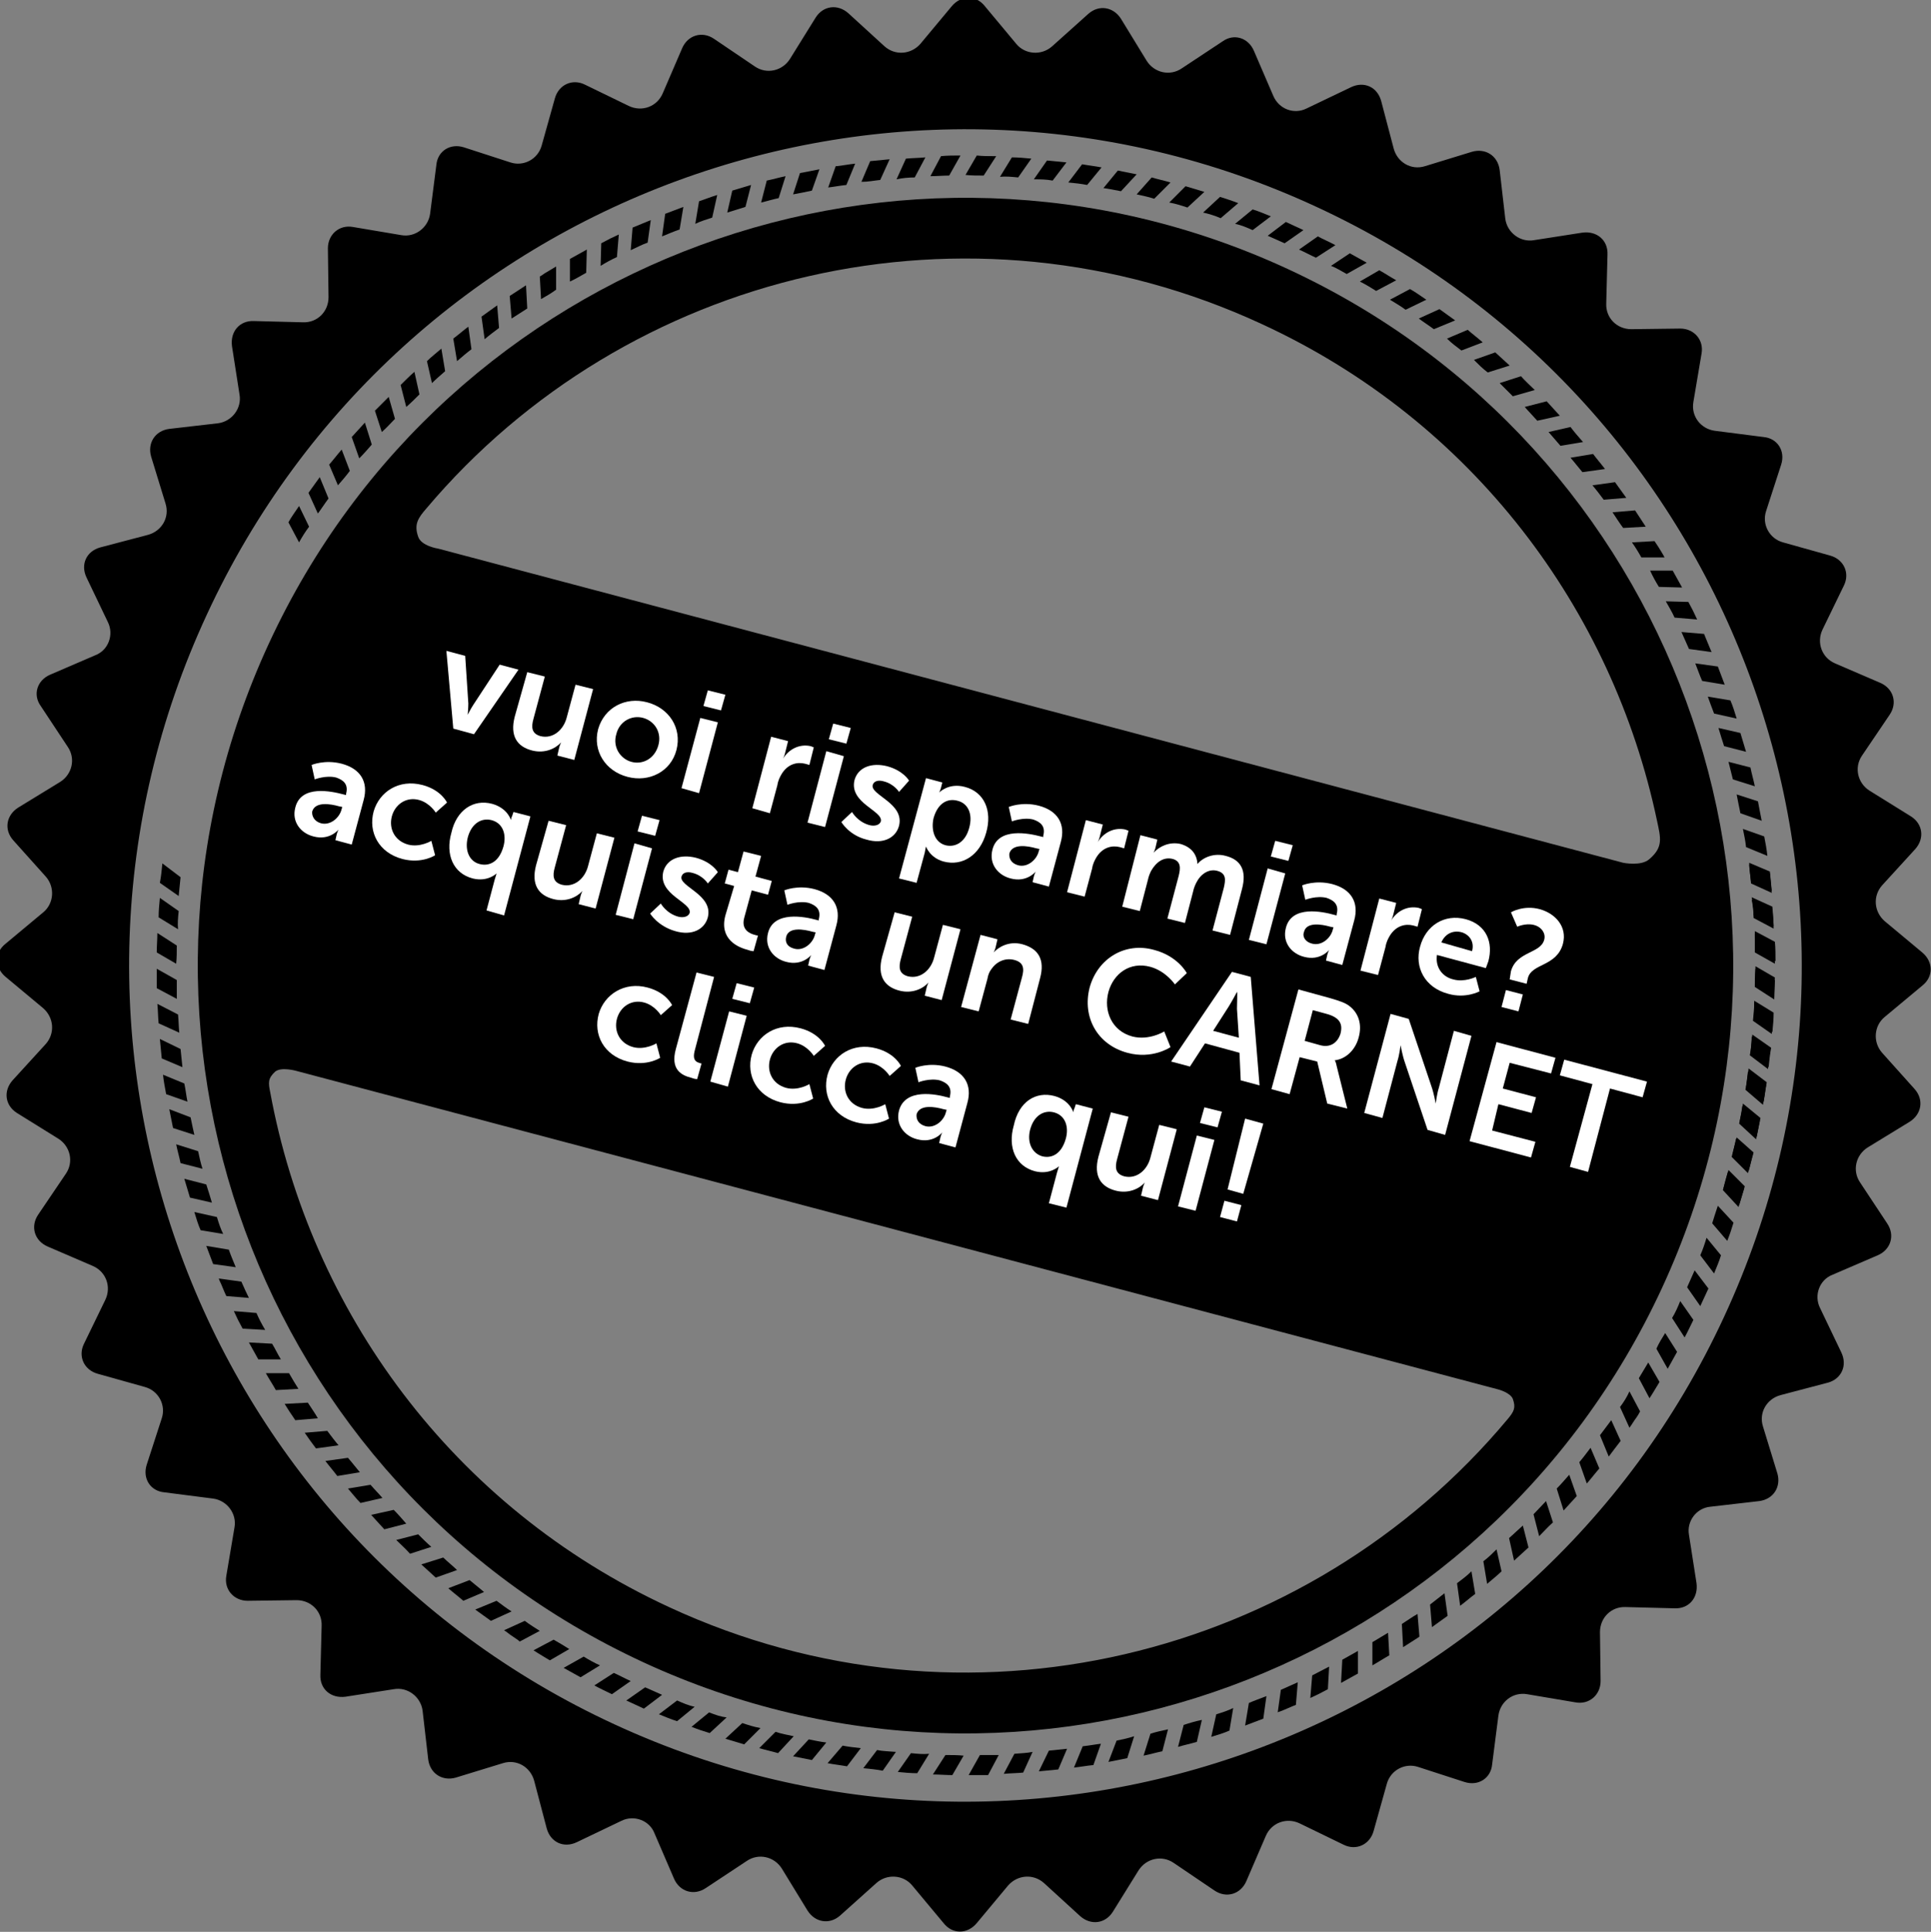 <?xml version="1.0" encoding="utf-8"?>
<!-- Generator: Adobe Illustrator 19.1.0, SVG Export Plug-In . SVG Version: 6.00 Build 0)  -->
<svg version="1.1" id="Layer_1" xmlns="http://www.w3.org/2000/svg" xmlns:xlink="http://www.w3.org/1999/xlink" x="0px" y="0px"
	 viewBox="-229.2 180.7 308 308.1" style="enable-background:new -229.2 180.7 308 308.1;" xml:space="preserve">
<rect x="-229.2" y="180.7" width="308" height="308.1" fill="#808080" stroke="none"/>
<style type="text/css">
	.st0{fill:#FFFFFF;}
</style>
<g>
	<path d="M64.5,396.4l-3.4-7.1c-1-2-0.1-4.5,2-5.3l7.2-3.1c2.1-0.9,2.8-3.2,1.5-5.1l-4.3-6.5c-1.3-1.9-0.7-4.4,1.2-5.6l6.7-4.1
		c1.9-1.2,2.3-3.5,0.8-5.2l-5.2-5.8c-1.5-1.7-1.3-4.3,0.4-5.7l6-5c1.8-1.4,1.8-3.8,0-5.3l-6-5c-1.7-1.5-1.9-4-0.4-5.7l5.3-5.8
		c1.5-1.7,1.2-4-0.7-5.2l-6.6-4.1c-1.9-1.2-2.5-3.7-1.2-5.6l4.4-6.5c1.3-1.9,0.6-4.2-1.5-5.1l-7.2-3.1c-2.1-0.9-3-3.3-2-5.4l3.4-7
		c1-2,0-4.2-2.2-4.8l-7.5-2.1c-2.2-0.6-3.4-2.9-2.7-5l2.4-7.4c0.7-2.2-0.6-4.2-2.8-4.4l-7.8-1c-2.2-0.3-3.8-2.3-3.4-4.6l1.3-7.7
		c0.4-2.2-1.2-4-3.4-4l-7.8,0.1c-2.3,0-4.1-1.8-4-4.1l0.2-7.8c0.1-2.3-1.7-3.8-4-3.5l-7.7,1.2c-2.2,0.4-4.3-1.2-4.6-3.4l-0.9-7.8
		c-0.3-2.3-2.3-3.5-4.4-2.9l-7.5,2.3c-2.2,0.7-4.4-0.6-5-2.8l-2-7.6c-0.6-2.2-2.7-3.2-4.8-2.2l-7.1,3.4c-2,1-4.4,0.1-5.3-2l-3.1-7.2
		c-0.9-2.1-3.2-2.8-5-1.5l-6.5,4.3c-1.9,1.3-4.4,0.7-5.6-1.2l-4.1-6.7c-1.2-1.9-3.5-2.3-5.2-0.8l-5.8,5.2c-1.7,1.5-4.3,1.3-5.7-0.4
		l-5-6c-1.4-1.8-3.8-1.8-5.3,0l-5,6c-1.5,1.7-4,1.9-5.7,0.4l-5.8-5.3c-1.7-1.5-4-1.2-5.2,0.7l-4.1,6.6c-1.2,1.9-3.7,2.5-5.6,1.2
		l-6.5-4.4c-1.9-1.3-4.2-0.6-5.1,1.5l-3.1,7.2c-0.9,2.1-3.3,3-5.4,2l-7-3.4c-2-1-4.2,0-4.8,2.2l-2.1,7.5c-0.6,2.2-2.9,3.4-5,2.7
		l-7.4-2.4c-2.2-0.7-4.2,0.6-4.4,2.8l-1,7.8c-0.3,2.2-2.4,3.8-4.6,3.4l-7.7-1.3c-2.2-0.4-4,1.2-4,3.4l0.1,7.8c0,2.3-1.8,4.1-4.1,4
		l-7.8-0.2c-2.3-0.1-3.8,1.7-3.5,4l1.2,7.7c0.4,2.2-1.2,4.3-3.4,4.6l-7.8,0.9c-2.3,0.3-3.5,2.3-2.9,4.4l2.3,7.5
		c0.7,2.2-0.6,4.4-2.8,5l-7.6,2c-2.2,0.6-3.2,2.7-2.2,4.8l3.4,7.1c1,2,0.1,4.5-2,5.3l-7.2,3.1c-2.1,0.9-2.8,3.2-1.5,5l4.3,6.5
		c1.3,1.9,0.7,4.4-1.2,5.6l-6.7,4.1c-1.9,1.2-2.3,3.5-0.8,5.2l5.2,5.8c1.5,1.7,1.3,4.3-0.4,5.7l-6,5c-1.8,1.4-1.8,3.8,0,5.3l6,5
		c1.7,1.5,1.9,4,0.4,5.7l-5.3,5.8c-1.5,1.7-1.2,4,0.7,5.2l6.6,4.1c1.9,1.2,2.5,3.7,1.2,5.6l-4.4,6.5c-1.3,1.9-0.6,4.2,1.5,5.1
		l7.2,3.1c2.1,0.9,3,3.3,2,5.4l-3.4,7c-1,2,0,4.2,2.2,4.8l7.5,2.1c2.2,0.6,3.4,2.9,2.7,5l-2.4,7.4c-0.7,2.2,0.6,4.2,2.8,4.4l7.8,1
		c2.2,0.3,3.8,2.4,3.4,4.6l-1.3,7.7c-0.4,2.2,1.2,4,3.4,4l7.8-0.1c2.3,0,4.1,1.8,4,4.1l-0.2,7.8c-0.1,2.3,1.7,3.8,4,3.5l7.7-1.2
		c2.2-0.4,4.3,1.2,4.6,3.4l0.9,7.8c0.3,2.3,2.3,3.5,4.4,2.9l7.5-2.3c2.2-0.7,4.4,0.6,5,2.8l2,7.6c0.6,2.2,2.7,3.2,4.8,2.2l7.1-3.4
		c2-1,4.5-0.1,5.3,2l3.1,7.2c0.9,2.1,3.2,2.8,5.1,1.5l6.5-4.3c1.9-1.3,4.4-0.7,5.6,1.2l4.1,6.7c1.2,1.9,3.5,2.3,5.2,0.8l5.8-5.2
		c1.7-1.5,4.3-1.3,5.7,0.4l5,6c1.4,1.8,3.8,1.8,5.3,0l5-6c1.5-1.7,4-1.9,5.7-0.4l5.8,5.3c1.7,1.5,4,1.2,5.2-0.7l4.1-6.6
		c1.2-1.9,3.7-2.5,5.6-1.2l6.5,4.4c1.9,1.3,4.2,0.6,5.1-1.5l3.1-7.2c0.9-2.1,3.3-3,5.4-2l7,3.4c2,1,4.2,0,4.8-2.2l2.1-7.5
		c0.6-2.2,2.9-3.4,5-2.7l7.4,2.4c2.2,0.7,4.2-0.6,4.4-2.8l1-7.8c0.3-2.2,2.3-3.8,4.6-3.4l7.7,1.3c2.2,0.4,4-1.2,4-3.4l-0.1-7.8
		c0-2.3,1.8-4.1,4.1-4l7.8,0.2c2.3,0.1,3.8-1.7,3.5-4l-1.2-7.7c-0.4-2.2,1.2-4.3,3.4-4.5l7.8-0.9c2.3-0.3,3.5-2.3,2.9-4.4l-2.3-7.5
		c-0.7-2.2,0.6-4.4,2.8-5l7.6-2C64.5,400.6,65.5,398.5,64.5,396.4z M-131.2,455.7c-66.9-30.9-96-110.2-65-177
		c30.9-66.8,110.2-96,177-65c66.8,30.9,96,110.2,65,177C14.9,457.5-64.4,486.6-131.2,455.7z"/>
</g>
<g>
	<path d="M-162.3,243.6l-0.8-3.6c-0.8,0.7-1.5,1.4-2.2,2.1l0.9,3.5C-163.7,245-163,244.3-162.3,243.6z"/>
</g>
<g>
	<path d="M-166.2,247.5l-1-3.5c-0.7,0.7-1.5,1.5-2.2,2.2l1.1,3.4C-167.5,248.9-166.9,248.2-166.2,247.5z"/>
</g>
<g>
	<path d="M-158.2,239.9l-0.6-3.6c-0.8,0.7-1.6,1.3-2.3,2l0.8,3.5C-159.7,241.2-159,240.6-158.2,239.9z"/>
</g>
<g>
	<path d="M-154,236.4l-0.5-3.6c-0.8,0.6-1.6,1.3-2.4,1.9l0.6,3.6C-155.5,237.6-154.8,237-154,236.4z"/>
</g>
<g>
	<path d="M-145.1,229.9l-0.2-3.7c-0.9,0.6-1.7,1.1-2.6,1.7l0.3,3.6C-146.8,231-145.9,230.4-145.1,229.9z"/>
</g>
<g>
	<path d="M-149.6,233l-0.3-3.6c-0.8,0.6-1.7,1.2-2.5,1.8l0.5,3.6C-151.2,234.2-150.4,233.6-149.6,233z"/>
</g>
<g>
	<path d="M-169.9,251.6l-1.1-3.5c-0.7,0.8-1.4,1.5-2.1,2.3l1.2,3.4C-171.2,253.1-170.5,252.3-169.9,251.6z"/>
</g>
<g>
	<path d="M-179.9,264.7l-1.6-3.3c-0.6,0.9-1.2,1.7-1.7,2.6l1.7,3.2C-181,266.3-180.5,265.5-179.9,264.7z"/>
</g>
<g>
	<path d="M-200.4,320.6l-2.9-2.2c-0.1,1-0.2,2.1-0.4,3.1l3,2.1C-200.6,322.5-200.5,321.6-200.4,320.6z"/>
</g>
<g>
	<path d="M-173.4,255.8l-1.3-3.4c-0.7,0.8-1.3,1.6-2,2.4l1.4,3.3C-174.6,257.3-174,256.6-173.4,255.8z"/>
</g>
<g>
	<path d="M-176.8,260.2l-1.4-3.4c-0.6,0.8-1.2,1.7-1.8,2.5l1.5,3.3C-177.9,261.8-177.4,261-176.8,260.2z"/>
</g>
<g>
	<path d="M-115.6,215.4l0.8-3.6c-1,0.3-2,0.7-2.9,1l-0.6,3.6C-117.5,216-116.5,215.7-115.6,215.4z"/>
</g>
<g>
	<path d="M-99.7,211.1l1.2-3.4c-1,0.2-2,0.4-3.1,0.6l-1.1,3.4C-101.6,211.5-100.6,211.3-99.7,211.1z"/>
</g>
<g>
	<path d="M-105,212.3l1.1-3.5c-1,0.2-2,0.5-3,0.7l-0.9,3.5C-106.9,212.8-106,212.5-105,212.3z"/>
</g>
<g>
	<path d="M-110.3,213.7l0.9-3.5c-1,0.3-2,0.6-3,0.9l-0.8,3.5C-112.2,214.3-111.3,214-110.3,213.7z"/>
</g>
<g>
	<path d="M-94.2,210.2l1.4-3.4c-1,0.1-2,0.3-2.9,0.4c-0.1,0-0.1,0-0.2,0l-1.2,3.4C-96.2,210.5-95.2,210.3-94.2,210.2z"/>
</g>
<g>
	<path d="M-140.5,226.9l0-3.7c-0.5,0.3-1,0.6-1.5,0.9c-0.4,0.2-0.7,0.5-1.1,0.7l0.2,3.6C-142.2,228-141.3,227.5-140.5,226.9z"/>
</g>
<g>
	<path d="M-88.8,209.4l1.5-3.3c-1,0.1-2.1,0.2-3.1,0.3l-1.4,3.3C-90.7,209.7-89.8,209.5-88.8,209.4z"/>
</g>
<g>
	<path d="M-130.8,221.7l0.3-3.6c-0.9,0.4-1.9,0.9-2.8,1.4l-0.1,3.6C-132.6,222.6-131.7,222.1-130.8,221.7z"/>
</g>
<g>
	<path d="M-135.7,224.2l0.1-3.7c-0.9,0.5-1.8,1-2.7,1.5l0,3.6C-137.4,225.2-136.6,224.7-135.7,224.2z"/>
</g>
<g>
	<path d="M-200.4,348l-3.3-1.6c0.1,1,0.2,2.1,0.3,3.1l3.3,1.4C-200.2,350-200.3,349-200.4,348z"/>
</g>
<g>
	<path d="M-125.9,219.4l0.5-3.6c-1,0.4-1.9,0.8-2.9,1.2l-0.3,3.6C-127.7,220.2-126.8,219.7-125.9,219.4z"/>
</g>
<g>
	<path d="M-120.8,217.3l0.6-3.6c-1,0.4-1.9,0.7-2.9,1.1l-0.5,3.6C-122.6,218-121.7,217.6-120.8,217.3z"/>
</g>
<g>
	<path d="M-154.3,432.7l-3.4,1.3c0.8,0.7,1.6,1.3,2.4,2l3.3-1.4C-152.8,433.9-153.6,433.3-154.3,432.7z"/>
</g>
<g>
	<path d="M-173.7,413.2l-3.6,0.5c0.6,0.8,1.3,1.6,1.9,2.4l3.6-0.6C-172.4,414.8-173,414-173.7,413.2z"/>
</g>
<g>
	<path d="M-166.4,421.5l-3.6,0.8c0.7,0.8,1.4,1.5,2.1,2.3l3.5-0.9C-165.1,422.9-165.7,422.2-166.4,421.5z"/>
</g>
<g>
	<path d="M-177,408.9l-3.6,0.3c0.6,0.9,1.2,1.7,1.8,2.5l3.6-0.5C-175.8,410.5-176.4,409.7-177,408.9z"/>
</g>
<g>
	<path d="M-170.1,417.5l-3.6,0.6c0.7,0.8,1.3,1.6,2,2.3l3.5-0.8C-168.8,418.9-169.5,418.2-170.1,417.5z"/>
</g>
<g>
	<path d="M-183.1,399.7h-3.7c0.5,0.9,1.1,1.8,1.6,2.7l3.6-0.2C-182.1,401.4-182.6,400.6-183.1,399.7z"/>
</g>
<g>
	<path d="M-180.1,404.4l-3.7,0.2c0.5,0.8,1,1.6,1.5,2.3c0.1,0.1,0.1,0.2,0.2,0.3l3.6-0.3C-179,406-179.6,405.2-180.1,404.4z"/>
</g>
<g>
	<path d="M-83.3,209l1.7-3.2c-1,0.1-2.1,0.1-3.1,0.2l-1.5,3.3C-85.3,209.1-84.3,209-83.3,209z"/>
</g>
<g>
	<path d="M-150,436l-3.4,1.4c0.8,0.6,1.7,1.2,2.5,1.8l3.3-1.5C-148.4,437.2-149.2,436.6-150,436z"/>
</g>
<g>
	<path d="M-145.5,439.2l-3.3,1.5c0.5,0.3,0.9,0.7,1.4,1c0.4,0.3,0.8,0.5,1.1,0.8l3.2-1.7C-143.9,440.3-144.7,439.8-145.5,439.2z"/>
</g>
<g>
	<path d="M-185.8,395l-3.7-0.2c0.5,0.9,1,1.8,1.5,2.7h3.6C-184.9,396.7-185.3,395.8-185.8,395z"/>
</g>
<g>
	<path d="M-162.5,425.4l-3.5,0.9c0.7,0.7,1.5,1.4,2.2,2.2l3.4-1.1C-161.1,426.8-161.8,426.1-162.5,425.4z"/>
</g>
<g>
	<path d="M-158.5,429.1l-3.5,1.1c0.8,0.7,1.5,1.4,2.3,2.1l3.4-1.2C-157,430.4-157.8,429.8-158.5,429.1z"/>
</g>
<g>
	<path d="M-200.7,326l-3-2.1c-0.1,1-0.2,2.1-0.2,3.1l3.1,1.9C-200.9,328-200.8,327-200.7,326z"/>
</g>
<g>
	<path d="M-199.8,353.5l-3.4-1.4c0.1,1,0.3,2,0.5,3.1l3.4,1.2C-199.5,355.4-199.6,354.4-199.8,353.5z"/>
</g>
<g>
	<path d="M-188.3,390.1l-3.6-0.3c0.4,0.9,0.9,1.9,1.4,2.8l3.6,0.2C-187.5,391.8-187.9,391-188.3,390.1z"/>
</g>
<g>
	<path d="M-201,331.5l-3.1-2c0,1-0.1,2.1-0.1,3.1l3.1,1.8C-201,333.5-201,332.5-201,331.5z"/>
</g>
<g>
	<path d="M-198.8,358.9l-3.4-1.3c0.2,1,0.4,2,0.6,3l3.4,1.1C-198.4,360.8-198.6,359.9-198.8,358.9z"/>
</g>
<g>
	<path d="M-197.6,364.3l-3.5-1.1c0.2,1,0.5,2,0.7,3l3.5,0.9C-197.2,366.2-197.4,365.2-197.6,364.3z"/>
</g>
<g>
	<path d="M-201,337l-3.2-1.8c0,1,0,2.1,0,3.1l3.2,1.7C-201,339-201,338-201,337z"/>
</g>
<g>
	<path d="M-192.7,380l-3.6-0.6c0.4,1,0.7,1.9,1.1,2.9l3.6,0.5C-192,381.8-192.4,380.9-192.7,380z"/>
</g>
<g>
	<path d="M-190.7,385.1l-3.6-0.5c0,0.1,0.1,0.2,0.1,0.3c0.4,0.8,0.7,1.7,1.1,2.5l3.6,0.3C-189.9,386.9-190.3,386-190.7,385.1z"/>
</g>
<g>
	<path d="M-194.6,374.8l-3.6-0.8c0.3,1,0.6,2,1,2.9l3.6,0.6C-194,376.7-194.3,375.8-194.6,374.8z"/>
</g>
<g>
	<path d="M-196.3,369.6l-3.5-0.9c0.3,1,0.6,2,0.9,3l3.5,0.8C-195.7,371.5-196,370.5-196.3,369.6z"/>
</g>
<g>
	<path d="M-200.8,342.5l-3.3-1.7c0.1,1,0.1,2.1,0.2,3.1l3.3,1.5C-200.7,344.5-200.7,343.5-200.8,342.5z"/>
</g>
<g>
	<path d="M40.2,284.2l3.6,0.5c-0.4-1-0.8-1.9-1.2-2.9l-3.6-0.3C39.4,282.4,39.8,283.3,40.2,284.2z"/>
</g>
<g>
	<path d="M49.3,315.8l3.4,1.4c-0.1-1-0.3-2.1-0.5-3.1l-3.4-1.2C49,313.9,49.2,314.8,49.3,315.8z"/>
</g>
<g>
	<path d="M47.2,305l3.5,1.1c-0.2-1-0.5-2-0.7-3l-3.5-0.9C46.7,303.1,47,304.1,47.2,305z"/>
</g>
<g>
	<path d="M48.4,310.4l3.4,1.2c-0.2-1-0.4-2-0.6-3.1l-3.4-1.1C48,308.5,48.2,309.4,48.4,310.4z"/>
</g>
<g>
	<path d="M50.5,326.7l3.2,1.7c-0.1-1-0.1-2.1-0.2-3.1l-3.3-1.5C50.4,324.8,50.5,325.8,50.5,326.7z"/>
</g>
<g>
	<path d="M35.4,274.3l3.7,0.1c-0.5-0.9-1-1.8-1.5-2.7l-3.6,0C34.4,272.6,34.9,273.5,35.4,274.3z"/>
</g>
<g>
	<path d="M50.1,321.3l3.3,1.5c-0.1-1-0.2-2.1-0.3-3.1l-3.3-1.4C49.8,319.3,50,320.3,50.1,321.3z"/>
</g>
<g>
	<path d="M45.8,299.7l3.5,0.9c-0.3-1-0.6-2-0.9-3l-3.5-0.8C45.2,297.8,45.5,298.8,45.8,299.7z"/>
</g>
<g>
	<path d="M37.9,279.2l3.6,0.3c-0.4-0.9-0.9-1.9-1.4-2.8l-3.6-0.1C37,277.5,37.5,278.3,37.9,279.2z"/>
</g>
<g>
	<path d="M-140.9,442.2l-3.2,1.7c0.9,0.6,1.8,1.1,2.6,1.6l3.1-1.8C-139.2,443.2-140,442.7-140.9,442.2z"/>
</g>
<g>
	<path d="M44.2,294.5l3.6,0.8c-0.3-1-0.6-2-1-2.9l-3.6-0.6C43.5,292.6,43.8,293.5,44.2,294.5z"/>
</g>
<g>
	<path d="M42.3,289.3l3.6,0.6c-0.4-1-0.7-1.9-1.1-2.9l-3.6-0.5C41.6,287.5,41.9,288.4,42.3,289.3z"/>
</g>
<g>
	<path d="M50.8,332.2l3.2,1.8c0-1,0-2.1-0.1-3.1l-3.2-1.7C50.7,330.3,50.7,331.2,50.8,332.2z"/>
</g>
<g>
	<path d="M50.1,321.6l3.3,1.5c-0.1-1-0.2-2.1-0.3-3.1l-3.3-1.4C49.9,319.7,50,320.6,50.1,321.6z"/>
</g>
<g>
	<path d="M50.5,327.1l3.2,1.7c0-1-0.1-2.1-0.2-3.1l-3.3-1.5C50.4,325.1,50.5,326.1,50.5,327.1z"/>
</g>
<g>
	<path d="M50.7,338.1l3.1,2c0-1,0.1-2.1,0.1-3.1l-3.1-1.8C50.7,336.1,50.7,337.1,50.7,338.1z"/>
</g>
<g>
	<path d="M50.7,337.7l3.1,2c0-0.2,0-0.4,0-0.7c0-0.8,0-1.6,0.1-2.4l-3.1-1.8C50.8,335.8,50.8,336.8,50.7,337.7z"/>
</g>
<g>
	<path d="M50.7,332.6l3.2,1.8c0-1,0-2.1,0-3.1l-3.2-1.7C50.7,330.6,50.7,331.6,50.7,332.6z"/>
</g>
<g>
	<path d="M45.7,370.2l2.5,2.7c0.3-1,0.6-2,0.9-3l-2.6-2.6C46.2,368.3,45.9,369.3,45.7,370.2z"/>
</g>
<g>
	<path d="M50,348.7l2.9,2.2c0.1-1,0.2-2,0.4-3.1l-3-2.1C50.2,346.7,50.1,347.7,50,348.7z"/>
</g>
<g>
	<path d="M50.5,343.2l3,2.1c0.1-1,0.2-2.1,0.2-3.1l-3.1-1.9C50.6,341.3,50.6,342.2,50.5,343.2z"/>
</g>
<g>
	<path d="M-77.8,208.7l1.8-3.2c-1,0-2.1,0-3.1,0.1l-1.7,3.2C-79.8,208.8-78.8,208.7-77.8,208.7z"/>
</g>
<g>
	<path d="M47.1,364.9l2.6,2.6c0.3-1,0.5-2,0.8-3l-2.7-2.4C47.6,363,47.3,363.9,47.1,364.9z"/>
</g>
<g>
	<path d="M49.3,354.1l2.8,2.3c0.2-1,0.3-2,0.5-3.1l-2.9-2.2C49.6,352.2,49.4,353.2,49.3,354.1z"/>
</g>
<g>
	<path d="M48.3,359.5L51,362c0.2-1,0.4-2,0.6-3l-2.8-2.3C48.7,357.6,48.5,358.6,48.3,359.5z"/>
</g>
<g>
	<path d="M-39.8,213.8l2.7-2.5c-1-0.3-2-0.6-3-0.9l-2.6,2.6C-41.6,213.2-40.7,213.5-39.8,213.8z"/>
</g>
<g>
	<path d="M-34.5,215.5l2.8-2.4c-1-0.4-2-0.7-2.9-1l-2.7,2.5C-36.4,214.8-35.4,215.1-34.5,215.5z"/>
</g>
<g>
	<path d="M-29.4,217.4l2.9-2.2c-1-0.4-1.9-0.8-2.9-1.1l-2.8,2.3C-31.2,216.6-30.3,217-29.4,217.4z"/>
</g>
<g>
	<path d="M-19.3,221.8l3.1-2c-0.9-0.5-1.9-0.9-2.8-1.4l-3,2.1C-21.1,220.9-20.2,221.4-19.3,221.8z"/>
</g>
<g>
	<path d="M-24.3,219.5l3-2.1c-0.9-0.4-1.9-0.9-2.8-1.3l-2.9,2.2C-26.1,218.7-25.2,219.1-24.3,219.5z"/>
</g>
<g>
	<path d="M-45.1,212.4l2.6-2.6c-1-0.3-2-0.5-3-0.8l-2.4,2.7C-47,211.9-46,212.1-45.1,212.4z"/>
</g>
<g>
	<path d="M-72.3,208.7l2-3.1c-0.2,0-0.4,0-0.5,0c-0.9,0-1.7,0-2.6-0.1l-1.8,3.1C-74.3,208.7-73.3,208.7-72.3,208.7z"/>
</g>
<g>
	<path d="M-66.8,209l2.1-3c-1-0.1-2.1-0.2-3.1-0.2l-1.9,3.1C-68.8,208.8-67.8,208.9-66.8,209z"/>
</g>
<g>
	<path d="M-50.4,211.2l2.5-2.7c-1-0.2-2-0.4-3-0.6l-2.3,2.8C-52.4,210.8-51.4,211-50.4,211.2z"/>
</g>
<g>
	<path d="M-61.3,209.5l2.2-2.9c-1-0.1-2.1-0.2-3.1-0.3l-2.1,3C-63.3,209.3-62.3,209.3-61.3,209.5z"/>
</g>
<g>
	<path d="M-55.8,210.2l2.3-2.8c-1-0.2-2-0.3-3.1-0.5l-2.2,2.9C-57.8,209.9-56.8,210-55.8,210.2z"/>
</g>
<g>
	<path d="M19.7,251.8l3.6-0.6c-0.7-0.8-1.4-1.6-2-2.4l-3.5,0.8C18.4,250.3,19.1,251.1,19.7,251.8z"/>
</g>
<g>
	<path d="M32.6,269.6l3.7,0c-0.3-0.6-0.7-1.2-1-1.7c-0.2-0.3-0.4-0.6-0.6-0.9l-3.6,0.2C31.6,267.9,32.1,268.7,32.6,269.6z"/>
</g>
<g>
	<path d="M23.2,256l3.6-0.5c-0.6-0.8-1.3-1.6-1.9-2.4l-3.6,0.6C22,254.5,22.6,255.3,23.2,256z"/>
</g>
<g>
	<path d="M29.7,264.9l3.6-0.2c-0.6-0.9-1.1-1.7-1.7-2.6l-3.6,0.3C28.6,263.3,29.1,264.1,29.7,264.9z"/>
</g>
<g>
	<path d="M16,247.8l3.6-0.8c-0.7-0.8-1.4-1.5-2.1-2.3l-3.5,0.9C14.6,246.3,15.3,247,16,247.8z"/>
</g>
<g>
	<path d="M26.6,260.4l3.6-0.3c-0.6-0.8-1.2-1.7-1.8-2.5l-3.6,0.5C25.4,258.8,26,259.6,26.6,260.4z"/>
</g>
<g>
	<path d="M8.1,240.1l3.5-1.1c-0.8-0.7-1.5-1.4-2.3-2.1l-3.4,1.2C6.6,238.8,7.3,239.5,8.1,240.1z"/>
</g>
<g>
	<path d="M-9.7,227.1l3.2-1.7c-0.9-0.5-1.8-1.1-2.7-1.6l-3.1,1.8C-11.3,226.1-10.5,226.6-9.7,227.1z"/>
</g>
<g>
	<path d="M-5,230.1l3.3-1.6c-0.9-0.6-1.7-1.2-2.6-1.7l-3.2,1.7C-6.7,229-5.8,229.5-5,230.1z"/>
</g>
<g>
	<path d="M-0.5,233.2l3.4-1.4c-0.8-0.6-1.7-1.2-2.5-1.8l-3.3,1.5C-2.1,232.1-1.3,232.6-0.5,233.2z"/>
</g>
<g>
	<path d="M-14.4,224.4l3.2-1.8c-0.9-0.5-1.8-1-2.7-1.5l-3,2C-16.1,223.4-15.3,223.9-14.4,224.4z"/>
</g>
<g>
	<path d="M12.1,243.9l3.5-1c-0.7-0.7-1.5-1.4-2.2-2.2l-3.4,1.1C10.7,242.5,11.4,243.2,12.1,243.9z"/>
</g>
<g>
	<path d="M3.9,236.6l3.4-1.3c-0.8-0.7-1.6-1.3-2.4-2l-3.3,1.4C2.3,235.4,3.1,236,3.9,236.6z"/>
</g>
<g>
	<path d="M48.2,359.9l2.7,2.5c0.2-1,0.4-2,0.6-3l-2.8-2.3C48.6,358,48.4,358.9,48.2,359.9z"/>
</g>
<g>
	<path d="M39.9,386l2.1,3c0.4-0.9,0.9-1.9,1.3-2.8l-2.2-2.9C40.7,384.2,40.3,385.1,39.9,386z"/>
</g>
<g>
	<path d="M42,380.9l2.2,2.9c0.4-1,0.8-1.9,1.1-2.9l-2.3-2.8C42.7,379.1,42.4,380,42,380.9z"/>
</g>
<g>
	<path d="M-56.5,459.2l-1.4,3.4c1-0.1,2-0.3,3.1-0.4l1.2-3.4C-54.5,458.9-55.5,459.1-56.5,459.2z"/>
</g>
<g>
	<path d="M-100.2,458.1l-2.5,2.7c1,0.2,2,0.4,3,0.6l2.3-2.8C-98.3,458.5-99.2,458.3-100.2,458.1z"/>
</g>
<g>
	<path d="M45.6,370.5l2.5,2.7c0.3-1,0.6-2,0.9-3l-2.6-2.6C46.1,368.7,45.9,369.6,45.6,370.5z"/>
</g>
<g>
	<path d="M47,365.2l2.6,2.6c0.3-1,0.5-2,0.8-3l-2.7-2.5C47.5,363.3,47.3,364.3,47,365.2z"/>
</g>
<g>
	<path d="M-110.8,455.5l-2.7,2.5c1,0.3,2,0.6,3,0.9l2.6-2.6C-109,456.1-109.9,455.8-110.8,455.5z"/>
</g>
<g>
	<path d="M43.9,375.8l2.4,2.8c0.4-1,0.7-1.9,1-2.9l-2.5-2.7C44.5,373.9,44.2,374.8,43.9,375.8z"/>
</g>
<g>
	<path d="M19.1,418.1l1.1,3.5c0.7-0.8,1.4-1.5,2.1-2.3l-1.2-3.4C20.4,416.7,19.8,417.4,19.1,418.1z"/>
</g>
<g>
	<path d="M-105.5,456.9l-2.6,2.6c1,0.3,2,0.5,3,0.8l2.5-2.7C-103.6,457.4-104.6,457.2-105.5,456.9z"/>
</g>
<g>
	<path d="M37.5,390.9l2,3.1c0.5-0.9,0.9-1.8,1.4-2.8l-2.1-3C38.4,389.2,38,390.1,37.5,390.9z"/>
</g>
<g>
	<path d="M-67.4,460.4l-1.7,3.2c1-0.1,2.1-0.1,3.1-0.2l1.5-3.3C-65.4,460.3-66.4,460.3-67.4,460.4z"/>
</g>
<g>
	<path d="M-72.9,460.6l-1.8,3.2c1,0,2.1,0,3.1,0l1.7-3.2C-70.9,460.6-71.9,460.6-72.9,460.6z"/>
</g>
<g>
	<path d="M29.2,405.1l1.5,3.3c0.4-0.5,0.7-1.1,1.1-1.6c0.2-0.3,0.4-0.6,0.6-1l-1.7-3.2C30.3,403.5,29.8,404.3,29.2,405.1z"/>
</g>
<g>
	<path d="M-83.9,460.3l-2.1,3c1,0.1,2.1,0.2,3.1,0.2l1.9-3.1C-81.9,460.5-82.9,460.4-83.9,460.3z"/>
</g>
<g>
	<path d="M32.2,400.5l1.7,3.2c0.6-0.9,1.1-1.8,1.6-2.6l-1.8-3.1C33.2,398.8,32.7,399.7,32.2,400.5z"/>
</g>
<g>
	<path d="M-78.4,460.6l-2,3.1c1,0,2.1,0.1,3.1,0.1l1.8-3.1C-76.4,460.6-77.4,460.6-78.4,460.6z"/>
</g>
<g>
	<path d="M22.7,413.9l1.2,3.4c0.7-0.8,1.3-1.6,2-2.4l-1.4-3.3C23.9,412.4,23.3,413.2,22.7,413.9z"/>
</g>
<g>
	<path d="M-94.8,459.1l-2.4,2.8c1,0.2,2,0.3,3.1,0.5l2.2-2.9C-92.8,459.4-93.8,459.3-94.8,459.1z"/>
</g>
<g>
	<path d="M35,395.8l1.8,3.2c0.5-0.9,1-1.8,1.5-2.7l-1.9-3C35.9,394.1,35.4,394.9,35,395.8z"/>
</g>
<g>
	<path d="M-89.3,459.8l-2.2,2.9c1,0.1,2.1,0.2,3.1,0.4l2.1-3C-87.4,460-88.4,460-89.3,459.8z"/>
</g>
<g>
	<path d="M-61.9,459.9l-1.6,3.3c1-0.1,2.1-0.2,3.1-0.3l1.4-3.3C-60,459.7-61,459.8-61.9,459.9z"/>
</g>
<g>
	<path d="M26,409.6l1.4,3.4c0.6-0.8,1.2-1.6,1.9-2.5l-1.5-3.3C27.2,408,26.6,408.8,26,409.6z"/>
</g>
<g>
	<path d="M-1.1,436.6l0.3,3.6c0.8-0.6,1.7-1.2,2.5-1.8l-0.5-3.6C0.4,435.4-0.3,436-1.1,436.6z"/>
</g>
<g>
	<path d="M-5.6,439.7l0.2,3.7c0.8-0.5,1.7-1.1,2.5-1.6c0,0,0.1-0.1,0.1-0.1l-0.3-3.6C-4,438.6-4.8,439.2-5.6,439.7z"/>
</g>
<g>
	<path d="M-126.3,449.8l-3,2.1c0.9,0.4,1.9,0.9,2.8,1.3l2.9-2.2C-124.5,450.6-125.4,450.2-126.3,449.8z"/>
</g>
<g>
	<path d="M-131.3,447.5l-3.1,2c0.9,0.5,1.8,0.9,2.8,1.4l3-2.1C-129.5,448.4-130.4,447.9-131.3,447.5z"/>
</g>
<g>
	<path d="M-35.2,454.1l-0.8,3.6c1-0.3,2-0.6,2.9-1l0.6-3.6C-33.3,453.5-34.2,453.8-35.2,454.1z"/>
</g>
<g>
	<path d="M-10.3,442.6v3.7c0.9-0.5,1.8-1.1,2.7-1.6l-0.2-3.6C-8.6,441.6-9.5,442.1-10.3,442.6z"/>
</g>
<g>
	<path d="M-136.1,444.9l-3.2,1.8c0.9,0.5,1.8,1,2.7,1.5l3.1-1.9C-134.4,445.9-135.3,445.4-136.1,444.9z"/>
</g>
<g>
	<path d="M3.2,433.2l0.5,3.6c0.8-0.6,1.6-1.3,2.4-1.9l-0.6-3.6C4.8,432,4,432.6,3.2,433.2z"/>
</g>
<g>
	<path d="M-19.9,447.9l-0.3,3.6c0.9-0.4,1.9-0.9,2.8-1.4l0.2-3.6C-18.2,447-19.1,447.5-19.9,447.9z"/>
</g>
<g>
	<path d="M-15.1,445.4l-0.2,3.7c0.9-0.5,1.8-1,2.7-1.5v-3.6C-13.3,444.4-14.2,444.9-15.1,445.4z"/>
</g>
<g>
	<path d="M-30,452.3l-0.6,3.6c1-0.4,1.9-0.7,2.9-1.1l0.5-3.6C-28.2,451.6-29.1,451.9-30,452.3z"/>
</g>
<g>
	<path d="M-24.9,450.2l-0.5,3.6c0.1-0.1,0.3-0.1,0.5-0.2c0.8-0.3,1.6-0.7,2.4-1l0.3-3.6C-23.1,449.4-24,449.8-24.9,450.2z"/>
</g>
<g>
	<path d="M49.9,349l2.9,2.2c0.1-1,0.2-2.1,0.4-3.1l-3-2.1C50.2,347.1,50.1,348,49.9,349z"/>
</g>
<g>
	<path d="M11.5,426l0.8,3.6c0.8-0.7,1.5-1.4,2.3-2.1l-0.9-3.5C12.9,424.7,12.2,425.4,11.5,426z"/>
</g>
<g>
	<path d="M15.4,422.2l0.9,3.5c0.7-0.7,1.4-1.5,2.2-2.2l-1.1-3.4C16.8,420.7,16.1,421.5,15.4,422.2z"/>
</g>
<g>
	<path d="M-51.1,458.3l-1.3,3.4c1-0.2,2-0.4,3-0.6l1.1-3.5C-49.2,457.9-50.1,458.1-51.1,458.3z"/>
</g>
<g>
	<path d="M-116.1,453.8l-2.8,2.3c1,0.4,1.9,0.7,2.9,1l2.7-2.5C-114.2,454.5-115.1,454.2-116.1,453.8z"/>
</g>
<g>
	<path d="M7.4,429.7l0.6,3.6c0.8-0.7,1.6-1.3,2.3-2l-0.8-3.5C8.9,428.4,8.2,429.1,7.4,429.7z"/>
</g>
<g>
	<path d="M-40.4,455.8l-0.9,3.5c1-0.3,2-0.5,3-0.8l0.8-3.5C-38.5,455.2-39.5,455.5-40.4,455.8z"/>
</g>
<g>
	<path d="M-121.2,451.9l-2.9,2.2c1,0.4,1.9,0.8,2.9,1.1l2.8-2.3C-119.4,452.7-120.3,452.3-121.2,451.9z"/>
</g>
<g>
	<path d="M-45.7,457.2l-1.1,3.5c1-0.2,2-0.5,3-0.7l0.9-3.5C-43.8,456.7-44.8,456.9-45.7,457.2z"/>
</g>
<g>
	<path d="M49.2,354.5l2.8,2.4c0.2-1,0.3-2,0.5-3.1l-2.9-2.2C49.5,352.5,49.4,353.5,49.2,354.5z"/>
</g>
<g>
	<path d="M50.6,340.6c0,1-0.1,2-0.2,2.9l3,2.1c0.1-1,0.2-2.1,0.2-3.1L50.6,340.6z"/>
</g>
<g>
	<path d="M-23.8,223.6c-61.4-28.4-134.1-1.7-162.5,59.7s-1.7,134.1,59.7,162.5c61.4,28.4,134.1,1.7,162.5-59.7S37.6,252-23.8,223.6z
		 M-27.9,232.4c33.6,15.5,55.9,45.5,63,79.2c0.6,2.8,1,4.2-1.2,6.1c-1.3,1.2-4.2,0.6-4.2,0.6l-189-50.1c0,0-2.7-0.4-3.2-1.9
		c-0.7-2,0-3,1.3-4.5C-129.3,224-74.9,210.6-27.9,232.4z M-122.5,437c-34.6-16-57.2-47.3-63.6-82.1c-0.3-1.5-0.4-2.2,0.8-3.3
		c1-0.8,3.4-0.1,3.4-0.1L9.8,402.3c0,0,1.9,0.5,2.3,1.5c0.5,1.4,0.2,2-0.8,3.2C-20.6,445.2-75.3,458.9-122.5,437z"/>
</g>
<g>
	<path class="st0" d="M-158,284.5l3,0.8l0.5,7.6c0,0.7-0.1,1.8-0.1,1.8l0,0c0,0,0.5-1,0.9-1.6l4.2-6.4l3,0.8l-7.1,10.3l-3.3-0.9
		L-158,284.5z"/>
	<path class="st0" d="M-145.1,287.9l2.8,0.7l-1.8,6.7c-0.4,1.4-0.3,2.4,1.1,2.8c2,0.5,3.7-1,4.2-3l1.4-5.2l2.8,0.7l-3,11.3l-2.7-0.7
		l0.3-1.3c0.1-0.4,0.3-0.8,0.3-0.8l0,0c-0.9,1-2.6,1.8-4.6,1.3c-2.4-0.6-3.6-2.3-2.8-5.4L-145.1,287.9z"/>
	<path class="st0" d="M-126,292.7c3.5,0.9,5.6,4.1,4.7,7.6c-0.9,3.5-4.4,5.2-7.8,4.3c-3.5-0.9-5.6-4.1-4.7-7.6
		C-132.8,293.5-129.4,291.8-126,292.7z M-128.5,302.2c1.8,0.5,3.7-0.5,4.3-2.6c0.6-2.1-0.6-3.9-2.4-4.4c-1.8-0.5-3.8,0.5-4.3,2.6
		C-131.5,299.8-130.3,301.7-128.5,302.2z"/>
	<path class="st0" d="M-117.5,295.2l2.8,0.7l-3,11.3l-2.8-0.8L-117.5,295.2z M-116.3,290.8l2.8,0.7l-0.7,2.5l-2.8-0.7L-116.3,290.8z
		"/>
	<path class="st0" d="M-106.2,298.2l2.7,0.7l-0.5,2c-0.1,0.4-0.3,0.8-0.3,0.8l0,0c0.9-1.5,2.6-2.4,4.4-2c0.3,0.1,0.5,0.2,0.5,0.2
		l-0.7,2.8c0,0-0.3-0.1-0.7-0.2c-1.2-0.3-2.7,0-3.7,1.6c-0.3,0.5-0.6,1.1-0.7,1.8l-1.2,4.5l-2.8-0.8L-106.2,298.2z"/>
	<path class="st0" d="M-97.4,300.5l2.8,0.8l-3,11.3l-2.8-0.7L-97.4,300.5z M-96.3,296.1l2.8,0.7l-0.7,2.5l-2.8-0.7L-96.3,296.1z"/>
	<path class="st0" d="M-93.3,310.2c0,0,0.9,1.6,2.8,2.1c0.8,0.2,1.6,0,1.8-0.6c0.4-1.7-5.1-2.9-4.2-6.6c0.6-2.1,2.8-2.8,5.2-2.2
		c2.6,0.7,3.5,2.3,3.5,2.3l-1.6,1.8c0,0-0.8-1.3-2.5-1.7c-0.7-0.2-1.5-0.1-1.7,0.6c-0.4,1.6,5.1,2.9,4.2,6.5c-0.5,1.9-2.5,3-5.2,2.2
		c-2.8-0.7-4-2.8-4-2.8L-93.3,310.2z"/>
	<path class="st0" d="M-81.5,304.8l2.6,0.7l-0.2,0.8c-0.1,0.4-0.3,0.8-0.3,0.8l0,0c0,0,1.5-1.6,4.1-0.9c3.1,0.8,4.4,3.8,3.4,7.3
		c-1,3.6-3.8,5.4-6.8,4.6c-2.2-0.6-2.8-2.4-2.8-2.4l0,0c0,0-0.1,0.4-0.2,1l-1.3,4.8l-2.8-0.7L-81.5,304.8z M-78.4,315.5
		c1.6,0.4,3.2-0.5,3.8-2.8c0.6-2.2-0.2-3.9-1.9-4.3c-1.5-0.4-3.1,0.3-3.8,2.8C-80.7,313-80.2,315-78.4,315.5z"/>
	<path class="st0" d="M-63.2,314.1l0.4,0.1l0-0.2c0.4-1.5-0.4-2.2-1.6-2.6c-1.6-0.4-3.4,0.3-3.4,0.3l-0.5-2.3c0,0,2.1-0.9,4.8-0.2
		c3,0.8,4.3,2.9,3.5,5.8l-1.9,7.1l-2.6-0.7l0.2-0.9c0.1-0.4,0.3-0.8,0.3-0.8l0,0c0,0-1.4,1.8-4,1.1c-2-0.5-3.5-2.3-2.9-4.6
		C-70,312.6-65.1,313.6-63.2,314.1z M-66.8,318.7c1.5,0.4,3-0.9,3.3-2.3l0.1-0.3l-0.5-0.1c-1.4-0.4-3.8-0.8-4.3,0.8
		C-68.3,317.6-67.9,318.4-66.8,318.7z"/>
	<path class="st0" d="M-56,311.5l2.7,0.7l-0.5,2c-0.1,0.4-0.3,0.8-0.3,0.8l0,0c0.9-1.5,2.6-2.4,4.4-2c0.3,0.1,0.5,0.2,0.5,0.2
		l-0.7,2.8c0,0-0.3-0.1-0.7-0.2c-1.2-0.3-2.7,0-3.7,1.6c-0.3,0.5-0.6,1.1-0.7,1.8l-1.2,4.5l-2.8-0.7L-56,311.5z"/>
	<path class="st0" d="M-47.3,313.9l2.7,0.7l-0.3,1.3c-0.1,0.4-0.3,0.8-0.3,0.8l0,0c0.9-1,2.5-1.8,4.3-1.4c1.7,0.5,2.6,1.6,2.7,3.2
		l0,0c0.9-1.1,2.7-1.8,4.5-1.3c2.4,0.6,3.4,2.3,2.6,5.3l-1.9,7.3l-2.8-0.7l1.8-6.8c0.3-1.3,0.4-2.3-1-2.7c-1.4-0.4-2.7,0.5-3.4,1.9
		c-0.2,0.4-0.4,0.9-0.5,1.4l-1.3,5l-2.8-0.7l1.8-6.8c0.3-1.2,0.4-2.3-0.9-2.7c-1.5-0.4-2.7,0.5-3.5,1.9c-0.2,0.4-0.4,0.9-0.5,1.4
		l-1.3,5l-2.8-0.7L-47.3,313.9z"/>
	<path class="st0" d="M-27,319.2l2.8,0.8l-3,11.3l-2.8-0.7L-27,319.2z M-25.8,314.8l2.8,0.7l-0.7,2.5l-2.8-0.7L-25.8,314.8z"/>
	<path class="st0" d="M-16.4,326.6l0.4,0.1l0-0.2c0.4-1.5-0.4-2.2-1.6-2.6c-1.6-0.4-3.4,0.3-3.4,0.3l-0.5-2.3c0,0,2.1-0.9,4.8-0.2
		c3,0.8,4.3,2.9,3.5,5.8l-1.9,7.1l-2.6-0.7l0.2-0.9c0.1-0.4,0.3-0.8,0.3-0.8l0,0c0,0-1.4,1.8-4,1.1c-2-0.5-3.5-2.3-2.9-4.6
		C-23.2,325-18.2,326.1-16.4,326.6z M-19.9,331.2c1.5,0.4,3-0.9,3.3-2.3l0.1-0.3l-0.5-0.1c-1.4-0.4-3.8-0.8-4.2,0.8
		C-21.5,330-21.1,330.9-19.9,331.2z"/>
	<path class="st0" d="M-9.2,324l2.7,0.7l-0.5,2c-0.1,0.4-0.3,0.8-0.3,0.8l0,0c0.9-1.5,2.6-2.4,4.4-2c0.3,0.1,0.5,0.2,0.5,0.2
		l-0.7,2.8c0,0-0.3-0.1-0.7-0.2c-1.2-0.3-2.7,0-3.7,1.6c-0.3,0.5-0.6,1.1-0.7,1.8l-1.2,4.5l-2.8-0.7L-9.2,324z"/>
	<path class="st0" d="M4.6,327.3c3.3,0.9,4.4,3.7,3.6,6.7c-0.1,0.3-0.4,1.1-0.4,1.1L0,333c-0.3,2,0.9,3.5,2.6,3.9
		c1.8,0.5,3.6-0.4,3.6-0.4l0.6,2.3c0,0-2.2,1.2-5,0.4c-3.8-1-5.4-4.3-4.5-7.5C-1.8,328.3,1.2,326.4,4.6,327.3z M5.6,332.4
		c0.4-1.5-0.4-2.6-1.6-3c-1.4-0.4-2.7,0.2-3.3,1.6L5.6,332.4z"/>
	<path class="st0" d="M11,338.6l2.7,0.7L13,342l-2.7-0.7L11,338.6z M11.8,335.6c0.9-3.2,4.7-2.8,5.3-5c0.3-1-0.4-2.1-1.7-2.4
		c-1.3-0.3-2.6,0.3-2.6,0.3l-1-2.3c0,0,2-1.2,4.6-0.5c2.5,0.7,4.4,2.8,3.7,5.5c-1,3.7-5,3.1-5.6,5.5l-0.2,0.9l-2.7-0.7L11.8,335.6z"
		/>
	<path class="st0" d="M-174.4,307.4l0.4,0.1l0-0.2c0.4-1.5-0.4-2.2-1.6-2.6c-1.6-0.4-3.4,0.3-3.4,0.3l-0.5-2.3c0,0,2.1-0.9,4.8-0.2
		c3,0.8,4.3,2.9,3.5,5.8l-1.9,7.1l-2.6-0.7l0.2-0.9c0.1-0.4,0.3-0.8,0.3-0.8l0,0c0,0-1.4,1.8-4,1.1c-2-0.5-3.5-2.3-2.9-4.6
		C-181.2,305.8-176.3,306.9-174.4,307.4z M-178,312c1.5,0.4,3-0.9,3.3-2.3l0.1-0.3l-0.5-0.1c-1.4-0.4-3.8-0.8-4.3,0.8
		C-179.5,310.8-179.1,311.7-178,312z"/>
	<path class="st0" d="M-161.8,305.9c3,0.8,3.9,2.8,3.9,2.8l-1.8,1.6c0,0-0.9-1.5-2.6-2c-2.1-0.6-3.9,0.7-4.4,2.6
		c-0.5,1.9,0.4,3.9,2.6,4.5c1.9,0.5,3.7-0.6,3.7-0.6l0.6,2.3c0,0-2.1,1.4-5.2,0.6c-3.8-1-5.5-4.3-4.6-7.6
		C-168.7,307-165.6,304.9-161.8,305.9z"/>
	<path class="st0" d="M-150.7,308.9c2.5,0.7,3,2.6,3,2.6l0,0c0,0,0-0.3,0.2-0.7l0.2-0.6l2.7,0.7l-4.2,15.8l-2.8-0.8l1.3-4.9
		c0.2-0.6,0.3-1,0.3-1l0,0c0,0-1.4,1.4-3.8,0.8c-3.1-0.8-4.4-3.8-3.4-7.3C-156.4,309.9-153.7,308.1-150.7,308.9z M-152.7,318.5
		c1.5,0.4,3.1-0.3,3.8-2.8c0.5-1.8,0-3.7-1.9-4.2c-1.6-0.4-3.2,0.5-3.8,2.8C-155.1,316.4-154.3,318.1-152.7,318.5z"/>
	<path class="st0" d="M-141.7,311.6l2.8,0.7l-1.8,6.7c-0.4,1.4-0.3,2.4,1.1,2.8c2,0.5,3.7-1,4.2-3l1.4-5.2l2.8,0.7l-3,11.3l-2.7-0.7
		l0.3-1.3c0.1-0.4,0.3-0.8,0.3-0.8l0,0c-0.9,1-2.6,1.8-4.6,1.3c-2.4-0.6-3.6-2.3-2.8-5.4L-141.7,311.6z"/>
	<path class="st0" d="M-128,315.2l2.8,0.8l-3,11.3l-2.8-0.7L-128,315.2z M-126.8,310.8l2.8,0.7l-0.7,2.5l-2.8-0.7L-126.8,310.8z"/>
	<path class="st0" d="M-123.8,324.8c0,0,0.9,1.6,2.8,2.1c0.8,0.2,1.6,0,1.8-0.6c0.4-1.7-5.1-2.9-4.2-6.6c0.6-2.1,2.8-2.8,5.2-2.2
		c2.6,0.7,3.5,2.3,3.5,2.3l-1.6,1.8c0,0-0.8-1.3-2.5-1.7c-0.7-0.2-1.5-0.1-1.7,0.6c-0.4,1.6,5.1,2.9,4.2,6.5c-0.5,1.9-2.5,3-5.2,2.2
		c-2.8-0.8-4-2.8-4-2.8L-123.8,324.8z"/>
	<path class="st0" d="M-112.1,322l-1.5-0.4l0.6-2.2l1.5,0.4l0.9-3.3l2.8,0.7l-0.9,3.3l2.6,0.7l-0.6,2.2l-2.6-0.7l-1.2,4.4
		c-0.5,1.9,0.9,2.5,1.7,2.7c0.3,0.1,0.5,0.1,0.5,0.1l-0.7,2.5c0,0-0.4,0-0.9-0.2c-1.6-0.4-4.6-1.7-3.6-5.5L-112.1,322z"/>
	<path class="st0" d="M-99,327.4l0.4,0.1l0-0.2c0.4-1.5-0.4-2.2-1.6-2.6c-1.6-0.4-3.4,0.3-3.4,0.3l-0.5-2.3c0,0,2.1-0.9,4.8-0.2
		c3,0.8,4.3,2.9,3.5,5.8l-1.9,7.1l-2.6-0.7l0.2-0.9c0.1-0.4,0.3-0.8,0.3-0.8l0,0c0,0-1.4,1.8-4,1.1c-2-0.5-3.5-2.3-2.9-4.6
		C-105.8,325.9-100.8,326.9-99,327.4z M-102.5,332c1.5,0.4,3-0.9,3.3-2.3l0.1-0.3l-0.5-0.1c-1.4-0.4-3.8-0.8-4.2,0.8
		C-104,330.9-103.7,331.7-102.5,332z"/>
	<path class="st0" d="M-86.5,326.2l2.8,0.7l-1.8,6.7c-0.4,1.4-0.3,2.4,1.1,2.8c2,0.5,3.7-1,4.2-3l1.4-5.2l2.8,0.7l-3,11.3l-2.7-0.7
		l0.3-1.3c0.1-0.4,0.3-0.8,0.3-0.8l0,0c-0.9,1-2.6,1.8-4.6,1.3c-2.4-0.6-3.6-2.3-2.8-5.4L-86.5,326.2z"/>
	<path class="st0" d="M-72.8,329.8l2.7,0.7l-0.3,1.3c-0.1,0.4-0.3,0.8-0.3,0.8l0,0c0.7-0.8,2.4-1.9,4.6-1.3c2.5,0.7,3.6,2.4,2.8,5.4
		l-1.9,7.3l-2.8-0.7l1.8-6.7c0.4-1.4,0.3-2.4-1.2-2.8c-1.5-0.4-2.9,0.3-3.7,1.5c-0.3,0.4-0.5,0.9-0.6,1.5l-1.4,5.2l-2.8-0.7
		L-72.8,329.8z"/>
	<path class="st0" d="M-45.1,332.2c3.8,1,5.2,3.7,5.2,3.7l-1.9,1.8c0,0-1.4-2.1-3.9-2.8c-3.3-0.9-5.9,1.1-6.7,4
		c-0.8,3,0.5,6.2,3.8,7.1c2.7,0.7,5.1-0.8,5.1-0.8l1,2.5c0,0-2.9,2-6.9,0.9c-4.8-1.3-7.2-5.7-6-10.4
		C-54.1,333.5-49.7,330.9-45.1,332.2z"/>
	<path class="st0" d="M-31.5,348.6l-5.5-1.5l-2.4,3.7l-3-0.8l9.7-14.3l3,0.8l1.4,17.3l-3-0.8L-31.5,348.6z M-31.9,338.9
		c0,0-0.8,1.5-1.3,2.3l-2.5,3.9l4.1,1.1l-0.3-4.6C-31.9,340.5-31.8,338.9-31.9,338.9L-31.9,338.9z"/>
	<path class="st0" d="M-22.1,338.5l5.1,1.4c1.7,0.5,2.5,0.8,3.1,1.3c1.4,1.1,2,2.9,1.4,5c-0.5,1.9-2,3.4-3.8,3.6l0,0
		c0,0,0.2,0.3,0.3,0.9l1.7,6.8l-3.2-0.8l-1.6-6.7l-2.8-0.7l-1.6,5.9l-2.9-0.8L-22.1,338.5z M-18.6,347.4c1.5,0.4,2.7-0.3,3.2-1.8
		c0.4-1.5,0-2.6-2.2-3.2l-2.2-0.6l-1.3,4.9L-18.6,347.4z"/>
	<path class="st0" d="M-7.4,342.4l2.9,0.8l3.6,10.7c0.4,1.1,0.7,2.8,0.7,2.8l0,0c0,0,0.2-1.6,0.5-2.5l2.4-9.1l2.8,0.8l-4.2,15.8
		l-2.8-0.8l-3.6-10.7c-0.4-1.1-0.7-2.8-0.7-2.8l0,0c0,0-0.2,1.6-0.5,2.5l-2.4,9.1l-2.9-0.8L-7.4,342.4z"/>
	<path class="st0" d="M9.5,346.9l9.4,2.5l-0.7,2.5l-6.6-1.7l-1.1,4.1l5.3,1.4l-0.7,2.5l-5.3-1.4L8.8,361l6.9,1.8l-0.7,2.5l-9.8-2.6
		L9.5,346.9z"/>
	<path class="st0" d="M24.8,353.6l-5.2-1.4l0.7-2.5l13.2,3.5l-0.7,2.5l-5.2-1.4l-3.5,13.3l-2.9-0.8L24.8,353.6z"/>
	<path class="st0" d="M-125.9,338.2c3,0.8,3.9,2.8,3.9,2.8l-1.8,1.6c0,0-0.9-1.5-2.6-2c-2.1-0.6-3.9,0.7-4.4,2.6
		c-0.5,1.9,0.4,3.9,2.6,4.5c1.9,0.5,3.7-0.6,3.7-0.6l0.6,2.3c0,0-2.1,1.4-5.2,0.6c-3.8-1-5.5-4.3-4.6-7.6
		C-132.8,339.3-129.6,337.2-125.9,338.2z"/>
	<path class="st0" d="M-118.1,335.8l2.8,0.7l-3.1,11.8c-0.3,1.2,0,1.7,0.7,1.9c0.2,0.1,0.4,0.1,0.4,0.1l-0.7,2.5c0,0-0.4,0-0.9-0.2
		c-1.6-0.4-3.4-1.3-2.5-4.6L-118.1,335.8z"/>
	<path class="st0" d="M-112.9,342l2.8,0.7l-3,11.3l-2.8-0.8L-112.9,342z M-111.7,337.5l2.8,0.7l-0.7,2.5l-2.8-0.7L-111.7,337.5z"/>
	<path class="st0" d="M-101.5,344.7c3,0.8,3.9,2.8,3.9,2.8l-1.8,1.6c0,0-0.9-1.5-2.6-2c-2.1-0.6-3.9,0.7-4.4,2.6
		c-0.5,1.9,0.4,3.9,2.6,4.5c1.9,0.5,3.7-0.6,3.7-0.6l0.6,2.3c0,0-2.1,1.4-5.2,0.6c-3.8-1-5.5-4.3-4.6-7.6
		C-108.4,345.8-105.3,343.7-101.5,344.7z"/>
	<path class="st0" d="M-89.4,347.9c3,0.8,3.9,2.8,3.9,2.8l-1.8,1.6c0,0-0.9-1.5-2.6-2c-2.1-0.6-3.9,0.7-4.4,2.6
		c-0.5,1.9,0.4,3.9,2.6,4.5c1.9,0.5,3.7-0.6,3.7-0.6l0.6,2.3c0,0-2.1,1.4-5.2,0.6c-3.8-1-5.5-4.3-4.6-7.6
		C-96.3,349-93.2,346.9-89.4,347.9z"/>
	<path class="st0" d="M-78.1,355.7l0.4,0.1l0-0.2c0.4-1.5-0.4-2.2-1.6-2.6c-1.6-0.4-3.4,0.3-3.4,0.3l-0.5-2.3c0,0,2.1-0.9,4.8-0.2
		c3,0.8,4.3,2.9,3.5,5.8l-1.9,7.1l-2.6-0.7l0.2-0.9c0.1-0.4,0.3-0.8,0.3-0.8l0,0c0,0-1.4,1.8-4,1.1c-2-0.5-3.5-2.3-2.9-4.6
		C-84.8,354.2-79.9,355.2-78.1,355.7z M-81.6,360.3c1.5,0.4,3-0.9,3.3-2.3l0.1-0.3l-0.5-0.1c-1.4-0.4-3.8-0.8-4.3,0.8
		C-83.1,359.2-82.7,360-81.6,360.3z"/>
	<path class="st0" d="M-61,355.5c2.5,0.7,3,2.6,3,2.6l0,0c0,0,0-0.3,0.2-0.7l0.2-0.6l2.7,0.7l-4.2,15.8l-2.8-0.7l1.3-4.9
		c0.2-0.6,0.3-1,0.3-1l0,0c0,0-1.4,1.4-3.8,0.8c-3.1-0.8-4.4-3.8-3.4-7.3C-66.7,356.4-64,354.7-61,355.5z M-63,365.1
		c1.5,0.4,3.1-0.3,3.8-2.8c0.5-1.8,0-3.7-1.9-4.2c-1.6-0.4-3.2,0.5-3.8,2.8C-65.4,362.9-64.6,364.6-63,365.1z"/>
	<path class="st0" d="M-52,358.1l2.8,0.7l-1.8,6.7c-0.4,1.4-0.3,2.4,1.1,2.8c2,0.5,3.7-1,4.2-3l1.4-5.2l2.8,0.7l-3,11.3l-2.7-0.7
		l0.3-1.3c0.1-0.4,0.3-0.8,0.3-0.8l0,0c-0.9,1-2.6,1.8-4.6,1.3c-2.4-0.6-3.6-2.3-2.8-5.4L-52,358.1z"/>
	<path class="st0" d="M-38.3,361.8l2.8,0.7l-3,11.3l-2.8-0.7L-38.3,361.8z M-37.1,357.3l2.8,0.7l-0.7,2.5l-2.8-0.7L-37.1,357.3z"/>
	<path class="st0" d="M-33.9,372.2l2.7,0.7l-0.7,2.6l-2.7-0.7L-33.9,372.2z M-30.6,359.1l2.9,0.8l-3.2,11.2l-2.5-0.7L-30.6,359.1z"
		/>
</g>
</svg>
